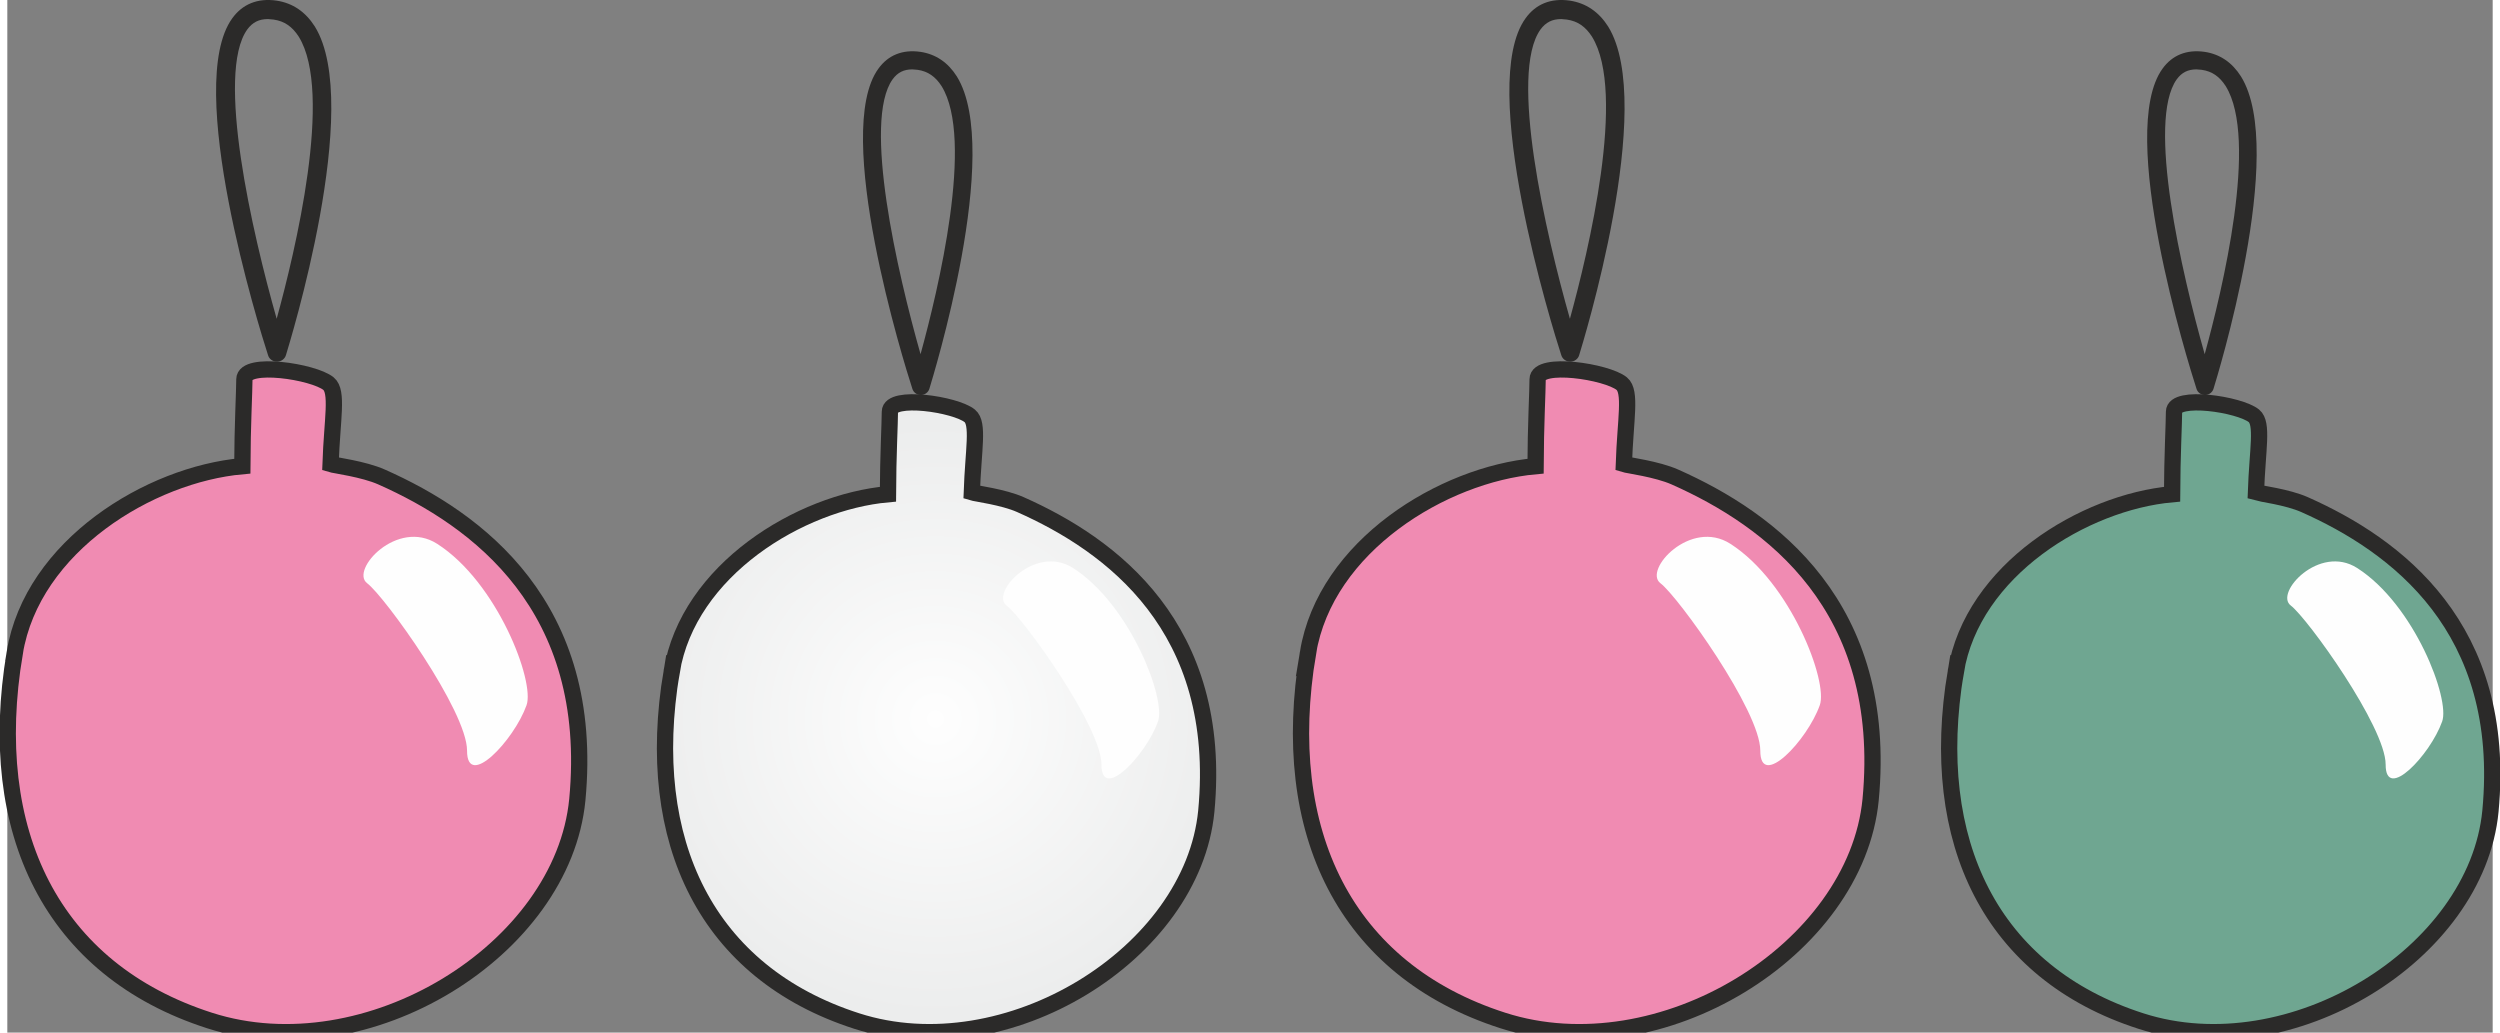 <svg xmlns="http://www.w3.org/2000/svg" width="138" height="57" fill-rule="evenodd" clip-rule="evenodd" image-rendering="optimizeQuality" shape-rendering="geometricPrecision" text-rendering="geometricPrecision" viewBox="0 0 398.7 165.65"><rect x="0" y="0" width="398.7" height="165.65" fill="#808080" stroke="none"/><defs><radialGradient id="id0" cx="149.07" cy="115.06" r="50.52" fx="149.07" fy="115.06" gradientTransform="matrix(1.328 .044 -.044 1.328 -44 -44)" gradientUnits="userSpaceOnUse"><stop offset="0" stop-color="#fefefe"/><stop offset=".749" stop-color="#ebecec"/><stop offset="1" stop-color="#d9dada"/></radialGradient><style>.str0{stroke:#2b2a29;stroke-width:2.61;stroke-miterlimit:22.926}.fil1{fill:none;fill-rule:nonzero}.fil0,.fil2,.fil3{fill:#fefefe;fill-rule:nonzero}.fil0,.fil3{fill:#2b2a29}.fil0{fill:#f08bb2}</style></defs><g id="Слой_x0020_1"><path d="M1.19 104.73C4 87.56 22.88 76.1 37.7 74.78c.02-6.34.33-12.13.33-13.94.01-2.92 11.08-1.25 13.49.7 1.57 1.29.58 5.71.33 12.91.61.19 5.32.79 8.19 2.07 15.35 6.81 34.34 20.72 31.4 51.76-2.34 24.14-33.77 43.53-58.99 35.43-25.29-8.12-36.08-30.24-31.26-58.98z" class="fil0"/><path id="1" d="M1.19 104.73C4 87.56 22.88 76.1 37.7 74.78c.02-6.34.33-12.13.33-13.94.01-2.92 11.08-1.25 13.49.7 1.57 1.29.58 5.71.33 12.91.61.19 5.32.79 8.19 2.07 15.35 6.81 34.34 20.72 31.4 51.76-2.34 24.14-33.77 43.53-58.99 35.43-25.29-8.12-36.08-30.24-31.26-58.98z" class="fil1 str0"/><path d="M83.29 113.14c1.38-3.74-4.67-19.73-14.35-25.91-6.39-4.08-13.99 4.21-11.22 6.33 2.83 2.12 16.03 20.49 16.03 26.85-.02 6.34 7.52-1.62 9.54-7.27z" class="fil2"/><path d="M38.49 4.73c-5.07 7.06.78 32.55 4.72 46.41 2.97-10.78 9.11-36.3 3.54-45.26-1.03-1.6-2.28-2.49-4.04-2.74l-.89-.08c-1.46 0-2.48.52-3.33 1.67zm4.77 53.29c-.67 0-1.27-.43-1.44-1.06-1.44-4.41-13.53-43.31-5.73-54.03C37.72.67 40.14-.34 43.2.1c2.59.4 4.63 1.79 6.13 4.15 7.82 12.59-4.14 51.07-4.63 52.71-.18.63-.79 1.06-1.44 1.06z" class="fil3"/><path fill="url(#id0)" fill-rule="nonzero" d="M106.57 107.75c2.67-16.31 20.62-27.21 34.7-28.47.02-6.01.31-11.52.31-13.24.01-2.77 10.53-1.19 12.81.67 1.5 1.22.57 5.42.33 12.27.57.18 5.05.75 7.78 1.96 14.58 6.47 32.63 19.69 29.84 49.19-2.23 22.94-32.1 41.37-56.06 33.67-24.04-7.72-34.29-28.74-29.71-56.05z"/><path id="1" d="M106.57 107.75c2.67-16.31 20.62-27.21 34.7-28.47.02-6.01.31-11.52.31-13.24.01-2.77 10.53-1.19 12.81.67 1.5 1.22.57 5.42.33 12.27.57.18 5.05.75 7.78 1.96 14.58 6.47 32.63 19.69 29.84 49.19-2.23 22.94-32.1 41.37-56.06 33.67-24.04-7.72-34.29-28.74-29.71-56.05z" class="fil1 str0"/><path d="M184.59 115.75c1.32-3.56-4.44-18.75-13.63-24.63-6.08-3.88-13.3 4-10.67 6.01 2.69 2.02 15.24 19.48 15.23 25.52-.01 6.03 7.15-1.54 9.07-6.9z" class="fil2"/><path d="M142.02 12.72c-4.82 6.71.74 30.93 4.48 44.1 2.82-10.24 8.66-34.5 3.37-43.01-.98-1.52-2.18-2.37-3.84-2.61l-.85-.07c-1.38 0-2.36.5-3.16 1.59zm4.53 50.65c-.63 0-1.2-.42-1.37-1.02-1.37-4.19-12.86-41.16-5.44-51.34 1.55-2.15 3.85-3.11 6.75-2.69 2.46.37 4.41 1.7 5.83 3.94 7.43 11.97-3.94 48.54-4.4 50.09-.17.6-.75 1.01-1.37 1.02z" class="fil3"/><path d="M208.65 104.73c2.81-17.16 21.7-28.63 36.51-29.95.02-6.34.33-12.13.33-13.94.01-2.92 11.08-1.25 13.49.7 1.57 1.29.59 5.71.34 12.91.6.19 5.31.79 8.19 2.07 15.34 6.81 34.34 20.72 31.4 51.76-2.35 24.14-33.78 43.53-58.99 35.43-25.3-8.12-36.08-30.24-31.27-58.98z" class="fil0"/><path id="1" d="M208.65 104.73c2.81-17.16 21.7-28.63 36.51-29.95.02-6.34.33-12.13.33-13.94.01-2.92 11.08-1.25 13.49.7 1.57 1.29.59 5.71.34 12.91.6.19 5.31.79 8.19 2.07 15.34 6.81 34.34 20.72 31.4 51.76-2.35 24.14-33.78 43.53-58.99 35.43-25.3-8.12-36.08-30.24-31.27-58.98z" class="fil1 str0"/><path d="M290.75 113.14c1.39-3.74-4.66-19.72-14.35-25.91-6.38-4.08-13.99 4.21-11.21 6.33 2.82 2.12 16.03 20.49 16.02 26.85-.02 6.34 7.53-1.62 9.54-7.27z" class="fil2"/><path d="M245.95 4.73c-5.07 7.06.78 32.55 4.72 46.41 2.97-10.78 9.11-36.3 3.54-45.26-1.03-1.6-2.28-2.49-4.04-2.74l-.89-.08c-1.45 0-2.48.52-3.33 1.67zm4.78 53.29c-.67 0-1.27-.43-1.45-1.06-1.44-4.41-13.52-43.31-5.72-54.03 1.62-2.26 4.04-3.27 7.1-2.83 2.59.4 4.64 1.79 6.14 4.15 7.81 12.59-4.15 51.07-4.64 52.71-.17.63-.78 1.06-1.43 1.06z" class="fil3"/><g><path fill="#6fa691" fill-rule="nonzero" d="M312.57 107.75c2.67-16.31 20.62-27.21 34.7-28.47.02-6.01.31-11.52.31-13.24.01-2.77 10.53-1.19 12.82.67 1.49 1.22.56 5.42.32 12.27.58.18 5.05.75 7.78 1.96 14.59 6.47 32.64 19.69 29.84 49.19-2.22 22.94-32.1 41.37-56.06 33.67-24.03-7.72-34.28-28.74-29.71-56.05z"/><path id="1" d="M312.57 107.75c2.67-16.31 20.62-27.21 34.7-28.47.02-6.01.31-11.52.31-13.24.01-2.77 10.53-1.19 12.82.67 1.49 1.22.56 5.42.32 12.27.58.18 5.05.75 7.78 1.96 14.59 6.47 32.64 19.69 29.84 49.19-2.22 22.94-32.1 41.37-56.06 33.67-24.03-7.72-34.28-28.74-29.71-56.05z" class="fil1 str0"/></g><path d="M390.59 115.75c1.32-3.56-4.43-18.75-13.63-24.63-6.07-3.88-13.3 4-10.66 6.01 2.68 2.02 15.23 19.48 15.23 25.52-.02 6.03 7.15-1.54 9.06-6.9z" class="fil2"/><path d="M348.02 12.72c-4.82 6.71.74 30.93 4.48 44.1 2.83-10.24 8.66-34.5 3.37-43.01-.98-1.52-2.17-2.37-3.84-2.61l-.85-.07c-1.38 0-2.36.5-3.16 1.59zm4.54 50.65c-.64 0-1.21-.42-1.38-1.02-1.36-4.19-12.85-41.16-5.44-51.34 1.55-2.15 3.85-3.11 6.76-2.69 2.45.37 4.4 1.7 5.82 3.94 7.44 11.97-3.93 48.54-4.4 50.09-.17.6-.75 1.01-1.36 1.02z" class="fil3"/></g></svg>